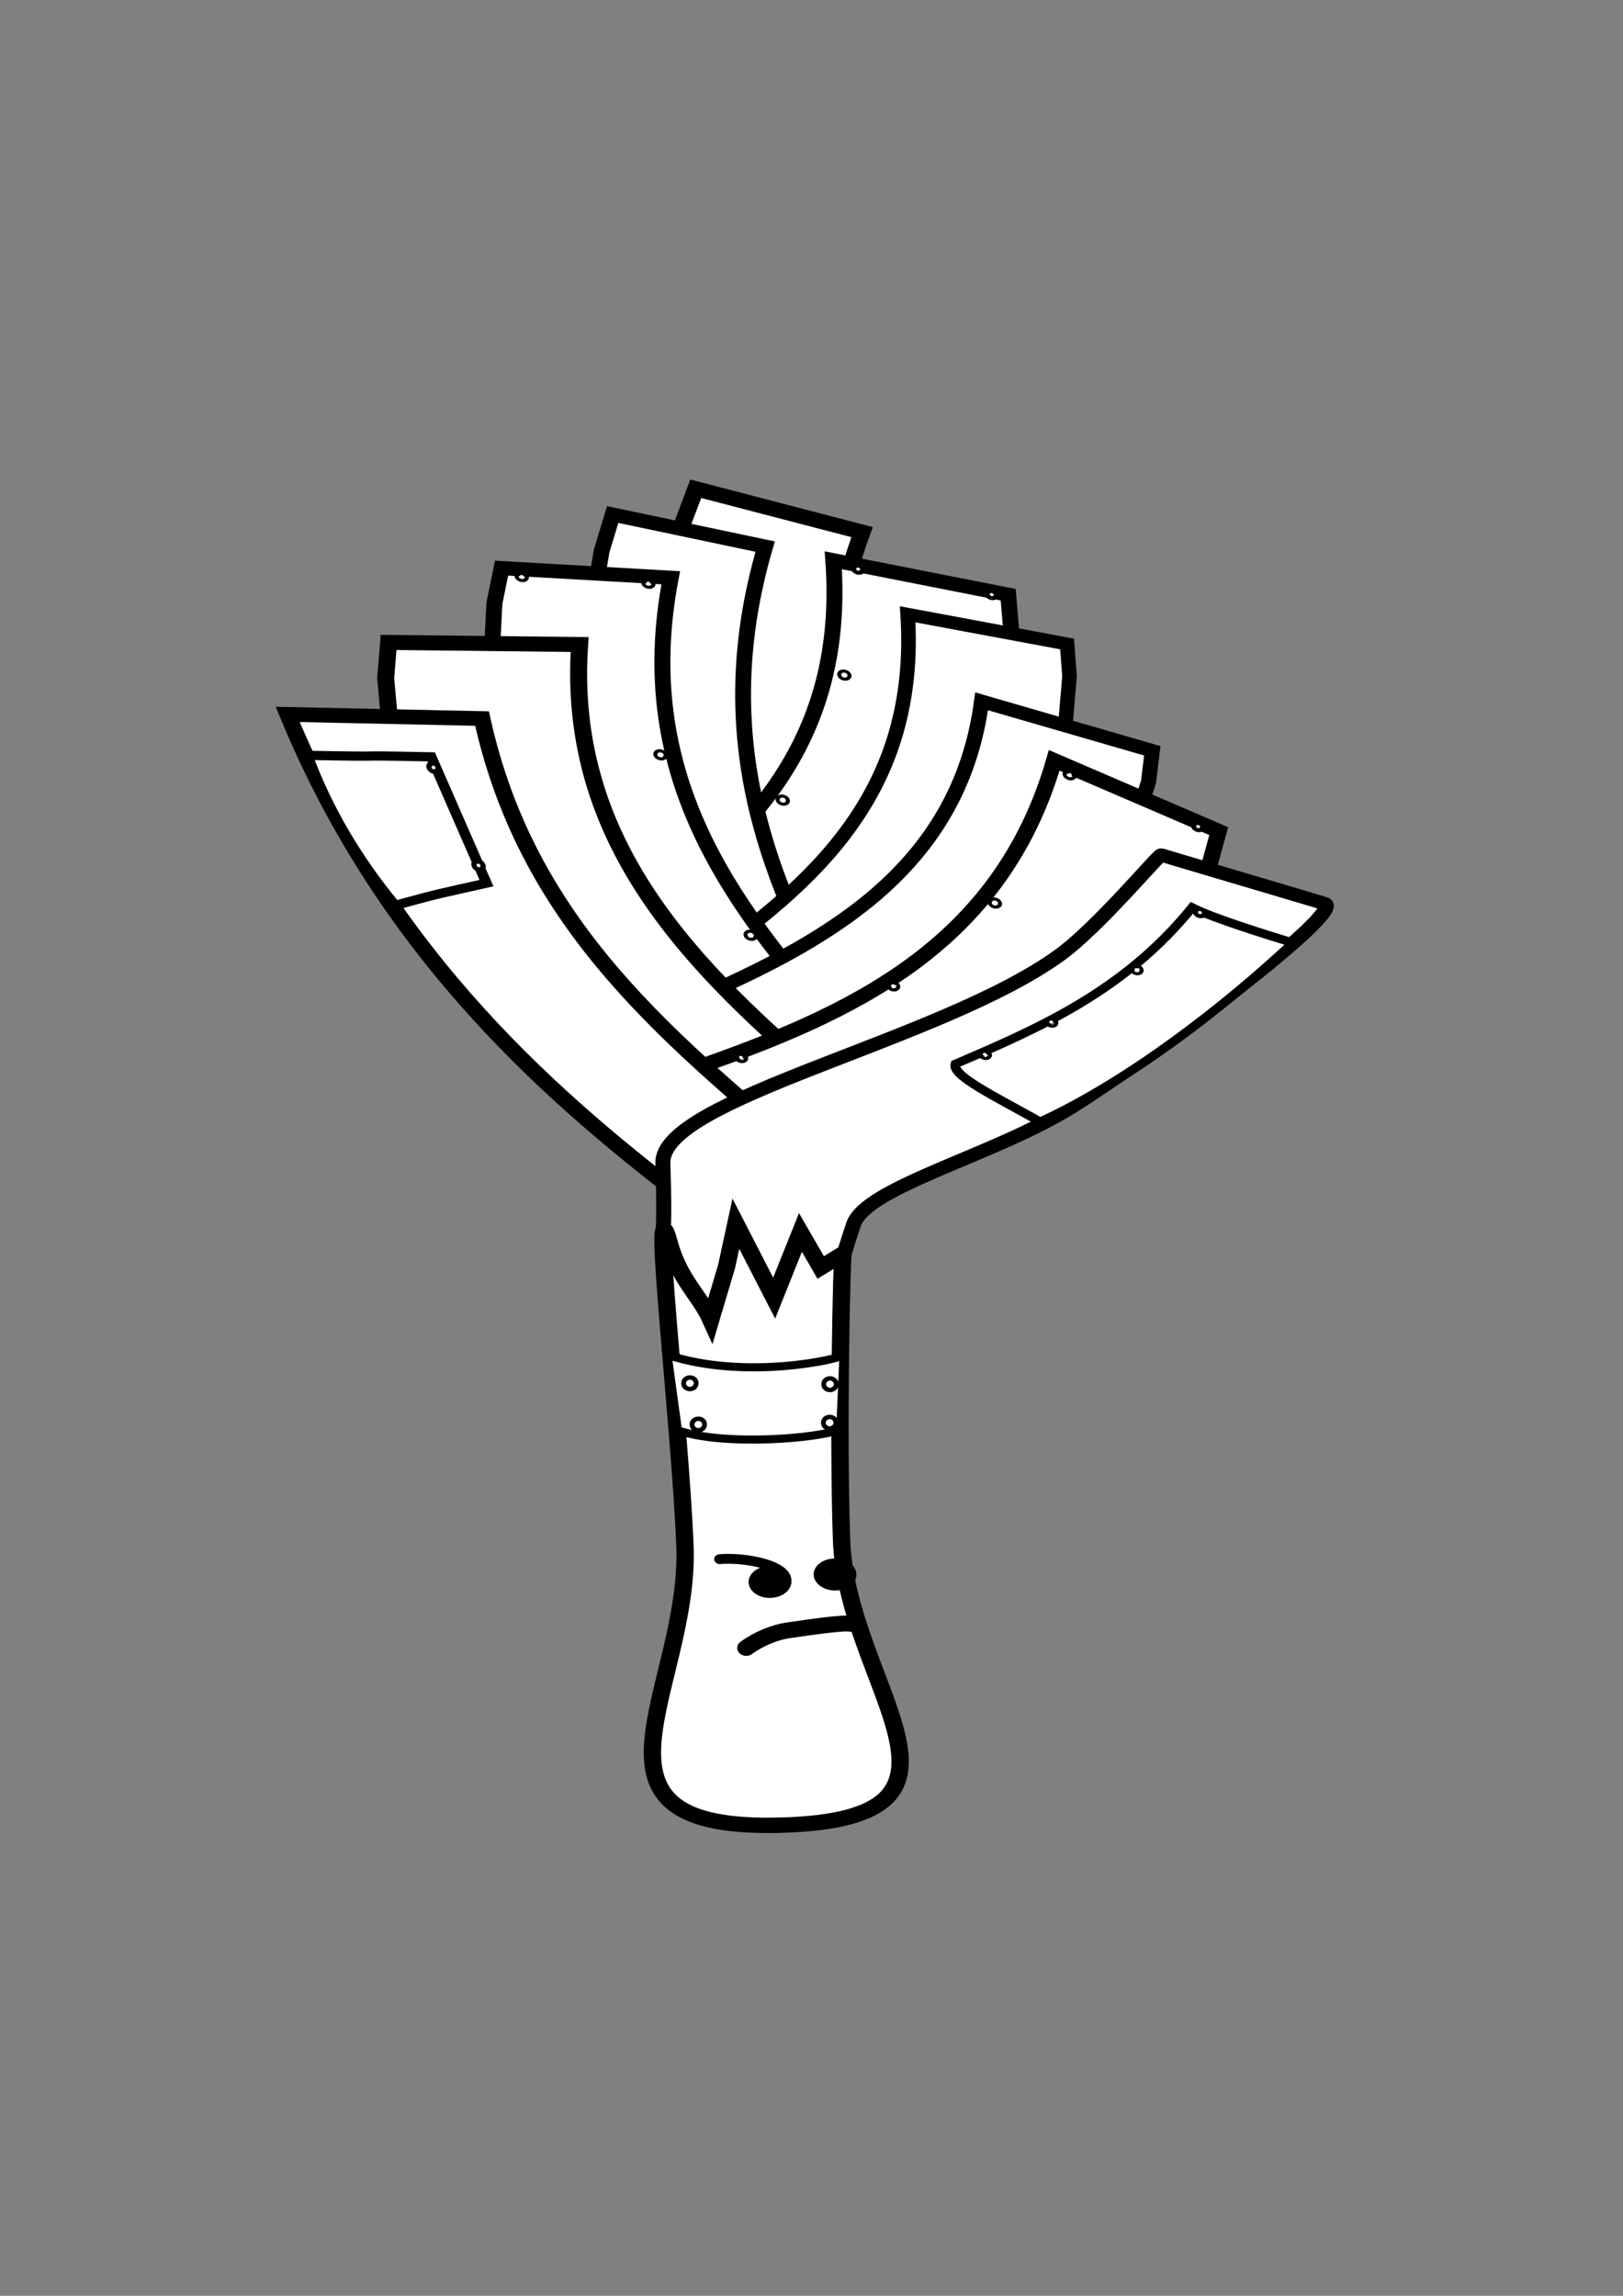 <?xml version="1.0" encoding="UTF-8" standalone="no"?>
<svg
   xmlns:dc="http://purl.org/dc/elements/1.1/"
   xmlns:cc="http://creativecommons.org/ns#"
   xmlns:rdf="http://www.w3.org/1999/02/22-rdf-syntax-ns#"
   xmlns:svg="http://www.w3.org/2000/svg"
   xmlns="http://www.w3.org/2000/svg"
   xmlns:sodipodi="http://sodipodi.sourceforge.net/DTD/sodipodi-0.dtd"
   xmlns:inkscape="http://www.inkscape.org/namespaces/inkscape"
   width="210mm"
   height="297mm"
   viewBox="0 0 210 297"
   version="1.1"
   id="svg551"
   inkscape:version="1.0 (b51213c273, 2020-08-10)"
   sodipodi:docname="leek7_black.svg">
  <rect x="0" y="0" width="210" height="297" fill="#808080" stroke="none"/>
  <defs
     id="defs545">
    <filter
       id="filter12012"
       inkscape:label="Darken edges"
       inkscape:menu="Shadows and Glows"
       inkscape:menu-tooltip="Darken the edges with an inner blur"
       color-interpolation-filters="sRGB">
      <feGaussianBlur
         id="feGaussianBlur12014"
         result="result6"
         stdDeviation="1" />
      <feComposite
         id="feComposite12016"
         in2="result6"
         operator="atop"
         in="SourceGraphic"
         result="result8" />
      <feComposite
         id="feComposite12018"
         in2="SourceAlpha"
         in="result8"
         operator="atop"
         result="result9" />
    </filter>
    <filter
       id="filter499"
       inkscape:label="Darken edges"
       inkscape:menu="Shadows and Glows"
       inkscape:menu-tooltip="Darken the edges with an inner blur"
       color-interpolation-filters="sRGB">
      <feGaussianBlur
         id="feGaussianBlur493"
         result="result6"
         stdDeviation="1" />
      <feComposite
         id="feComposite495"
         in2="result6"
         operator="atop"
         in="SourceGraphic"
         result="result8" />
      <feComposite
         id="feComposite497"
         in2="SourceAlpha"
         in="result8"
         operator="atop"
         result="result9" />
    </filter>
  </defs>
  <sodipodi:namedview
     id="base"
     pagecolor="#ffffff"
     bordercolor="#666666"
     borderopacity="1.0"
     inkscape:pageopacity="0.0"
     inkscape:pageshadow="2"
     inkscape:zoom="0.98994949"
     inkscape:cx="303.71674"
     inkscape:cy="591.9126"
     inkscape:document-units="mm"
     inkscape:current-layer="g4603"
     inkscape:document-rotation="0"
     showgrid="false"
     inkscape:window-width="1655"
     inkscape:window-height="1083"
     inkscape:window-x="205"
     inkscape:window-y="160"
     inkscape:window-maximized="0" />
  <g
     inkscape:label="Calque 1"
     inkscape:groupmode="layer"
     id="layer1">
    <g
       id="g4603"
       transform="matrix(3.837,0,0,3.837,-665.14,6.917)"
       style="fill:#ffffff;fill-opacity:1">
      <g
         id="g4710"
         style="fill:#ffffff;fill-opacity:1;">
        <g
           id="g11600"
           style="fill:#ffffff;fill-opacity:1"
           transform="matrix(1.129,0,0,1,-23.684,0)">
          <path
             style="fill:#ffffff;fill-opacity:1;stroke:#000000;stroke-width:0.506;stroke-linecap:butt;stroke-linejoin:miter;stroke-miterlimit:4.646;stroke-dasharray:none;stroke-opacity:1;"
             d="m 194.884,15.923 0.417,-1.247 4.969,1.462 c -2.246,6.929 -0.176,12.321 2.348,17.551 l -3.554,0.793 -5.323,-12.868 z"
             id="path3807-4-9-7-1-0-5"
             inkscape:connector-curvature="0"
             sodipodi:nodetypes="ccccccc" />
          <path
             style="fill:#ffffff;fill-opacity:1;stroke:#000000;stroke-width:0.476;stroke-linecap:butt;stroke-linejoin:miter;stroke-miterlimit:4.646;stroke-dasharray:none;stroke-opacity:1;"
             d="m 204.721,19.428 -0.088,-1.179 -5.224,-1.162 c 0.422,6.521 -2.977,9.815 -6.777,12.77 l 3.265,2.283 8.483,-7.684 z"
             id="path3807-4-9-5-9-0"
             inkscape:connector-curvature="0"
             sodipodi:nodetypes="ccccccc" />
          <path
             style="fill:#ffffff;fill-opacity:1;stroke:#000000;stroke-width:0.473;stroke-linecap:butt;stroke-linejoin:miter;stroke-miterlimit:4.646;stroke-dasharray:none;stroke-opacity:1;"
             d="m 192.49,16.773 0.33,-1.228 4.554,1.081 c -1.768,6.818 0.312,11.873 2.798,16.742 l -3.186,0.997 -5.311,-12.039 z"
             id="path3807-4-9-7-1-04"
             inkscape:connector-curvature="0"
             sodipodi:nodetypes="ccccccc" />
          <path
             style="fill:#ffffff;fill-opacity:1;stroke:#000000;stroke-width:0.436;stroke-linecap:butt;stroke-linejoin:miter;stroke-miterlimit:4.646;stroke-dasharray:none;stroke-opacity:1;"
             d="m 206.465,20.993 -0.073,-1.083 -4.761,-1.001 c 0.34,5.99 -2.785,9.063 -6.274,11.829 l 2.965,2.057 7.797,-7.174 z"
             id="path3807-4-9-5-7-0"
             inkscape:connector-curvature="0"
             sodipodi:nodetypes="ccccccc" />
          <path
             style="fill:#ffffff;fill-opacity:1;stroke:#000000;stroke-width:0.477;stroke-linecap:butt;stroke-linejoin:miter;stroke-miterlimit:4.646;stroke-dasharray:none;stroke-opacity:1;"
             d="m 189.287,18.536 0.214,-1.184 5.053,0.325 c -1.121,6.563 1.716,10.927 4.971,15.06 l -3.331,1.393 -7.143,-10.341 z"
             id="path3807-4-9-7-04-4"
             inkscape:connector-curvature="0"
             sodipodi:nodetypes="ccccccc" />
          <path
             style="fill:#ffffff;fill-opacity:1;stroke:#000000;stroke-width:0.453;stroke-linecap:butt;stroke-linejoin:miter;stroke-miterlimit:4.646;stroke-dasharray:none;stroke-opacity:1;"
             d="m 208.826,24.549 0.111,-1.038 -5.097,-1.668 c -0.683,5.73 -4.688,8.171 -9.044,10.265 l 2.921,2.398 9.907,-5.623 z"
             id="path3807-4-9-3-7"
             inkscape:connector-curvature="0"
             sodipodi:nodetypes="ccccccc" />
          <path
             style="fill:#ffffff;fill-opacity:1;stroke:#000000;stroke-width:0.507;stroke-linecap:butt;stroke-linejoin:miter;stroke-miterlimit:4.646;stroke-dasharray:none;stroke-opacity:1;"
             d="m 186.04,21.057 0.087,-1.2 5.706,0.071 c -0.407,6.652 3.339,10.894 7.522,14.882 l -3.554,1.568 -9.346,-10.03 z"
             id="path3807-06-1"
             inkscape:connector-curvature="0"
             sodipodi:nodetypes="ccccccc" />
          <path
             style="fill:#ffffff;fill-opacity:1;stroke:#000000;stroke-width:0.484;stroke-linecap:butt;stroke-linejoin:miter;stroke-miterlimit:4.646;stroke-dasharray:none;stroke-opacity:1;"
             d="m 210.644,27.357 0.278,-1.138 -4.914,-2.387 c -1.605,6.275 -6.063,8.556 -10.821,10.415 l 2.587,2.966 10.96,-5.181 z"
             id="path3807-4-88-4"
             inkscape:connector-curvature="0"
             sodipodi:nodetypes="ccccccc" />
          <path
             style="fill:#ffffff;fill-opacity:1;stroke:#000000;stroke-width:0.497;stroke-linecap:butt;stroke-linejoin:miter;stroke-miterlimit:4.646;stroke-dasharray:none;stroke-opacity:1;"
             d="m 195.324,38.916 c -4.148,-3.547 -9.212,-8.417 -12.211,-16.632 l 5.805,0.14 c 1.378,7.087 5.708,10.892 10.169,15.168 z"
             id="path3805-3-9"
             inkscape:connector-curvature="0"
             sodipodi:nodetypes="ccccc" />
          <path
             style="fill:#ffffff;fill-opacity:1;stroke:#000000;stroke-width:0.449;stroke-linecap:butt;stroke-linejoin:miter;stroke-miterlimit:4.646;stroke-dasharray:none;stroke-opacity:1;"
             d="m 194.313,39.817 c 0,0 0.067,-0.23 0.006,-2.405 -0.061,-2.175 8.308,-4.106 11.856,-7.017 1.161,-0.952 2.963,-3.399 3.029,-3.372 0.066,0.028 4.179,1.398 4.876,1.637 0.697,0.239 -5.288,5.285 -7.6,6.896 -2.312,1.611 -6.098,2.668 -6.467,3.926 -0.368,1.258 -0.468,1.6 -0.446,2.62 0.022,1.02 -1.058,1.599 -1.058,1.599 l -3.492,0.155 z"
             id="path3769-21-6"
             inkscape:connector-curvature="0"
             sodipodi:nodetypes="czazzzzzccc" />
          <path
             style="fill:#ffffff;fill-opacity:1;stroke:#000000;stroke-width:0.518;stroke-linecap:butt;stroke-linejoin:miter;stroke-miterlimit:4.646;stroke-dasharray:none;stroke-opacity:1;"
             d="m 197.885,59.733 c 6.604,-0.228 1.92,-4.632 1.77,-9.633 -0.113,-3.762 0.009,-9.585 0.046,-9.63 l -0.668,0.461 -0.605,-1.181 -0.785,2.214 -1.144,-2.51 -0.276,1.438 -0.474,1.8 c -0.325,-0.815 -0.948,-1.356 -1.25,-2.632 -0.546,-2.301 0.338,6.25 0.479,10.243 0.172,4.854 -3.697,9.657 2.907,9.429 z"
             id="path2993-9-5"
             inkscape:connector-curvature="0"
             sodipodi:nodetypes="zscccccccssz" />
          <path
             inkscape:connector-curvature="0"
             id="path2995-36-5"
             d="m 198.157,51.516 c 0.007,0.298 -0.274,0.547 -0.627,0.555 -0.353,0.008 -0.644,-0.227 -0.65,-0.525 -0.007,-0.298 0.274,-0.547 0.627,-0.555 0.353,-0.008 0.644,0.227 0.65,0.525 z"
             style="fill:#000000;fill-opacity:1;stroke-width:7.632;stroke-linecap:round;stroke-linejoin:round;stroke-miterlimit:4.646;" />
          <path
             style="fill:none;stroke:#000000;stroke-width:0.332;stroke-linecap:round;stroke-linejoin:miter;stroke-miterlimit:4;stroke-dasharray:none;stroke-opacity:1;fill-opacity:1;"
             d="m 197.987,51.552 c 0.102,-0.593 -1.251,-0.86 -1.969,-0.787"
             id="path2997-0-4"
             inkscape:connector-curvature="0"
             sodipodi:nodetypes="cc" />
          <path
             style="fill:#ffffff;stroke:#000000;stroke-width:0.536;stroke-linecap:round;stroke-linejoin:round;stroke-miterlimit:4;stroke-dasharray:none;stroke-opacity:1;fill-opacity:1;"
             d="m 196.808,53.758 c 0.377,-0.312 0.87,-0.533 1.253,-0.593 0.71,-0.113 1.616,-0.27 1.869,-0.221"
             id="path3795-0-1"
             inkscape:connector-curvature="0"
             sodipodi:nodetypes="csc" />
          <path
             style="fill:#ffffff;fill-opacity:1;stroke:#000000;stroke-width:0.273;stroke-miterlimit:4;stroke-dasharray:none;stroke-opacity:1;"
             d="m 194.445,43.874 c 2.328,0.87 5.136,0.153 5.285,0.005 l -0.097,2.5 c -0.608,0.321 -3.521,0.586 -4.88,0.038 z"
             id="rect3919-1-8"
             inkscape:connector-curvature="0"
             sodipodi:nodetypes="ccccc" />
          <circle
             r="1.515"
             cy="721.032"
             cx="351.028"
             style="fill:#ffffff;fill-opacity:1;stroke:#000000;stroke-width:8;stroke-linecap:round;stroke-linejoin:round;stroke-miterlimit:4;stroke-dasharray:none;stroke-opacity:1;"
             id="path3924-7-3"
             transform="matrix(0.047,0,0,0.049,182.812,9.535)" />
          <circle
             r="1.515"
             cy="721.032"
             cx="351.028"
             style="fill:#ffffff;fill-opacity:1;stroke:#000000;stroke-width:8;stroke-linecap:round;stroke-linejoin:round;stroke-miterlimit:4;stroke-dasharray:none;stroke-opacity:1;"
             id="path3924-3-4-9"
             transform="matrix(0.047,0,0,0.049,178.879,10.895)" />
          <circle
             r="1.515"
             cy="721.032"
             cx="351.028"
             style="fill:#ffffff;fill-opacity:1;stroke:#000000;stroke-width:8;stroke-linecap:round;stroke-linejoin:round;stroke-miterlimit:4;stroke-dasharray:none;stroke-opacity:1;"
             id="path3924-6-0-3"
             transform="matrix(0.047,0,0,0.049,178.628,9.504)" />
          <circle
             r="1.515"
             cy="721.032"
             cx="351.028"
             style="fill:#ffffff;fill-opacity:1;stroke:#000000;stroke-width:8;stroke-linecap:round;stroke-linejoin:round;stroke-miterlimit:4;stroke-dasharray:none;stroke-opacity:1;"
             id="path3924-5-7-2"
             transform="matrix(0.047,0,0,0.049,182.802,10.834)" />
          <path
             style="fill:#ffffff;fill-opacity:1;stroke:#000000;stroke-width:0.311;stroke-miterlimit:4;stroke-dasharray:none;stroke-opacity:1;"
             d="m 183.702,23.665 c 3.019,0.063 0.747,-0.018 3.7,0.05 l 1.648,4.258 c -1.493,0.38 -1.287,0.307 -2.726,0.749 -1.196,-1.63 -2.048,-3.32 -2.622,-5.057 z"
             id="rect3919-5-56-2"
             inkscape:connector-curvature="0"
             sodipodi:nodetypes="ccccc" />
          <circle
             r="1.515"
             cy="721.032"
             cx="351.028"
             style="fill:#ffffff;fill-opacity:1;stroke:#000000;stroke-width:8;stroke-linecap:round;stroke-linejoin:round;stroke-miterlimit:4;stroke-dasharray:none;stroke-opacity:1;"
             id="path3924-1-3-7"
             transform="matrix(0.035,-0.011,0.018,0.038,162.205,0.536)" />
          <circle
             r="1.515"
             cy="721.032"
             cx="351.028"
             style="fill:#ffffff;fill-opacity:1;stroke:#000000;stroke-width:8;stroke-linecap:round;stroke-linejoin:round;stroke-miterlimit:4;stroke-dasharray:none;stroke-opacity:1;"
             id="path3924-3-8-2-7"
             transform="matrix(0.035,-0.011,0.018,0.038,163.549,3.839)" />
          <path
             style="fill:#ffffff;fill-opacity:1;stroke:#000000;stroke-width:0.287;stroke-miterlimit:4;stroke-dasharray:none;stroke-opacity:1;"
             d="m 205.589,36.019 c -1.406,-0.888 -2.646,-1.561 -2.533,-1.949 2.516,-1.217 5.04,-2.457 7.071,-5.275 0.639,0.368 2.295,0.943 3.014,1.191 -2.028,2.139 -4.897,4.658 -7.552,6.033 z"
             id="rect3919-5-8-2-7"
             inkscape:connector-curvature="0"
             sodipodi:nodetypes="ccccc" />
          <circle
             r="1.515"
             cy="721.032"
             cx="351.028"
             style="fill:#ffffff;fill-opacity:1;stroke:#000000;stroke-width:8;stroke-linecap:round;stroke-linejoin:round;stroke-miterlimit:4;stroke-dasharray:none;stroke-opacity:1;"
             id="path3924-1-2-2-3"
             transform="matrix(-0.027,-0.028,0.028,-0.02,193.223,57.997)" />
          <circle
             r="1.515"
             cy="721.032"
             cx="351.028"
             style="fill:#ffffff;fill-opacity:1;stroke:#000000;stroke-width:8;stroke-linecap:round;stroke-linejoin:round;stroke-miterlimit:4;stroke-dasharray:none;stroke-opacity:1;"
             id="path3924-3-8-3-74-6"
             transform="matrix(-0.027,-0.028,0.028,-0.02,199.649,53.215)" />
          <circle
             r="1.515"
             cy="721.032"
             cx="351.028"
             style="fill:#ffffff;fill-opacity:1;stroke:#000000;stroke-width:8;stroke-linecap:round;stroke-linejoin:round;stroke-miterlimit:4;stroke-dasharray:none;stroke-opacity:1;"
             id="path3924-1-2-1-6-3"
             transform="matrix(-0.027,-0.028,0.028,-0.02,195.208,56.908)" />
          <circle
             r="1.515"
             cy="721.032"
             cx="351.028"
             style="fill:#ffffff;fill-opacity:1;stroke:#000000;stroke-width:8;stroke-linecap:round;stroke-linejoin:round;stroke-miterlimit:4;stroke-dasharray:none;stroke-opacity:1;"
             id="path3924-1-2-7-2-1"
             transform="matrix(-0.027,-0.028,0.028,-0.02,197.754,55.14)" />
          <circle
             r="1.515"
             cy="721.032"
             cx="351.028"
             style="fill:#ffffff;fill-opacity:1;stroke:#000000;stroke-width:8;stroke-linecap:round;stroke-linejoin:round;stroke-miterlimit:4;stroke-dasharray:none;stroke-opacity:1;"
             id="path3924-3-8-3-4-7"
             transform="matrix(-0.027,-0.028,0.028,-0.02,195.762,48.567)" />
          <circle
             r="1.515"
             cy="721.032"
             cx="351.028"
             transform="matrix(-0.027,-0.028,0.028,-0.02,199.596,50.315)"
             id="path3924-3-8-3-6-7"
             style="fill:#ffffff;fill-opacity:1;stroke:#000000;stroke-width:8;stroke-linecap:round;stroke-linejoin:round;stroke-miterlimit:4;stroke-dasharray:none;stroke-opacity:1;" />
          <circle
             r="1.515"
             cy="721.032"
             cx="351.028"
             transform="matrix(-0.027,-0.028,0.028,-0.02,193.525,52.893)"
             id="path3924-3-8-3-45-2"
             style="fill:#ffffff;fill-opacity:1;stroke:#000000;stroke-width:8;stroke-linecap:round;stroke-linejoin:round;stroke-miterlimit:4;stroke-dasharray:none;stroke-opacity:1;" />
          <circle
             r="1.515"
             cy="721.032"
             cx="351.028"
             transform="matrix(-0.027,-0.028,0.028,-0.02,190.484,55.685)"
             id="path3924-3-8-3-61-6"
             style="fill:#ffffff;fill-opacity:1;stroke:#000000;stroke-width:8;stroke-linecap:round;stroke-linejoin:round;stroke-miterlimit:4;stroke-dasharray:none;stroke-opacity:1;" />
          <circle
             r="1.515"
             cy="721.032"
             cx="351.028"
             transform="matrix(-0.027,-0.028,0.028,-0.02,185.942,58.101)"
             id="path3924-3-8-3-5-2"
             style="fill:#ffffff;fill-opacity:1;stroke:#000000;stroke-width:8;stroke-linecap:round;stroke-linejoin:round;stroke-miterlimit:4;stroke-dasharray:none;stroke-opacity:1;" />
          <circle
             r="1.515"
             cy="721.032"
             cx="351.028"
             transform="matrix(-0.027,-0.028,0.028,-0.02,183.174,42.11)"
             id="path3924-3-8-3-1-5"
             style="fill:#ffffff;fill-opacity:1;stroke:#000000;stroke-width:8;stroke-linecap:round;stroke-linejoin:round;stroke-miterlimit:4;stroke-dasharray:none;stroke-opacity:1;" />
          <circle
             r="1.515"
             cy="721.032"
             cx="351.028"
             transform="matrix(-0.027,-0.028,0.028,-0.02,179.392,41.884)"
             id="path3924-3-8-3-7-3"
             style="fill:#ffffff;fill-opacity:1;stroke:#000000;stroke-width:8;stroke-linecap:round;stroke-linejoin:round;stroke-miterlimit:4;stroke-dasharray:none;stroke-opacity:1;" />
          <circle
             r="1.515"
             cy="721.032"
             cx="351.028"
             transform="matrix(-0.027,-0.028,0.028,-0.02,186.231,53.98)"
             id="path3924-3-8-3-2-6"
             style="fill:#ffffff;fill-opacity:1;stroke:#000000;stroke-width:8;stroke-linecap:round;stroke-linejoin:round;stroke-miterlimit:4;stroke-dasharray:none;stroke-opacity:1;" />
          <circle
             r="1.515"
             cy="721.032"
             cx="351.028"
             transform="matrix(-0.027,-0.028,0.028,-0.02,183.537,47.896)"
             id="path3924-3-8-3-3-62"
             style="fill:#ffffff;fill-opacity:1;stroke:#000000;stroke-width:8;stroke-linecap:round;stroke-linejoin:round;stroke-miterlimit:4;stroke-dasharray:none;stroke-opacity:1;" />
          <circle
             r="1.515"
             cy="721.032"
             cx="351.028"
             transform="matrix(-0.027,-0.028,0.028,-0.02,189.442,41.636)"
             id="path3924-3-8-3-0-7"
             style="fill:#ffffff;fill-opacity:1;stroke:#000000;stroke-width:8;stroke-linecap:round;stroke-linejoin:round;stroke-miterlimit:4;stroke-dasharray:none;stroke-opacity:1;" />
          <circle
             r="1.515"
             cy="721.032"
             cx="351.028"
             transform="matrix(-0.027,-0.028,0.028,-0.02,193.431,42.493)"
             id="path3924-3-8-3-52-4"
             style="fill:#ffffff;fill-opacity:1;stroke:#000000;stroke-width:8;stroke-linecap:round;stroke-linejoin:round;stroke-miterlimit:4;stroke-dasharray:none;stroke-opacity:1;" />
          <circle
             r="1.515"
             cy="721.032"
             cx="351.028"
             transform="matrix(-0.027,-0.028,0.028,-0.02,189.028,45.208)"
             id="path3924-3-8-3-25-8"
             style="fill:#ffffff;fill-opacity:1;stroke:#000000;stroke-width:8;stroke-linecap:round;stroke-linejoin:round;stroke-miterlimit:4;stroke-dasharray:none;stroke-opacity:1;" />
          <circle
             r="1.515"
             cy="721.032"
             cx="351.028"
             transform="matrix(-0.027,-0.028,0.028,-0.02,187.189,49.423)"
             id="path3924-3-8-3-57-7"
             style="fill:#ffffff;fill-opacity:1;stroke:#000000;stroke-width:8;stroke-linecap:round;stroke-linejoin:round;stroke-miterlimit:4;stroke-dasharray:none;stroke-opacity:1;" />
        </g>
        <path
           inkscape:connector-curvature="0"
           id="path2995-36-5-2"
           d="m 201.897,52.152 c 0.008,0.298 -0.309,0.547 -0.708,0.555 -0.398,0.008 -0.727,-0.227 -0.734,-0.525 -0.008,-0.298 0.309,-0.547 0.708,-0.555 0.398,-0.008 0.727,0.227 0.734,0.525 z"
           style="fill:#000000;fill-opacity:1;stroke-width:7.632;stroke-linecap:round;stroke-linejoin:round;stroke-miterlimit:4.646;"
           transform="matrix(-1,0,0,1,402.684,-0.884)" />
      </g>
    </g>
  </g>
</svg>
